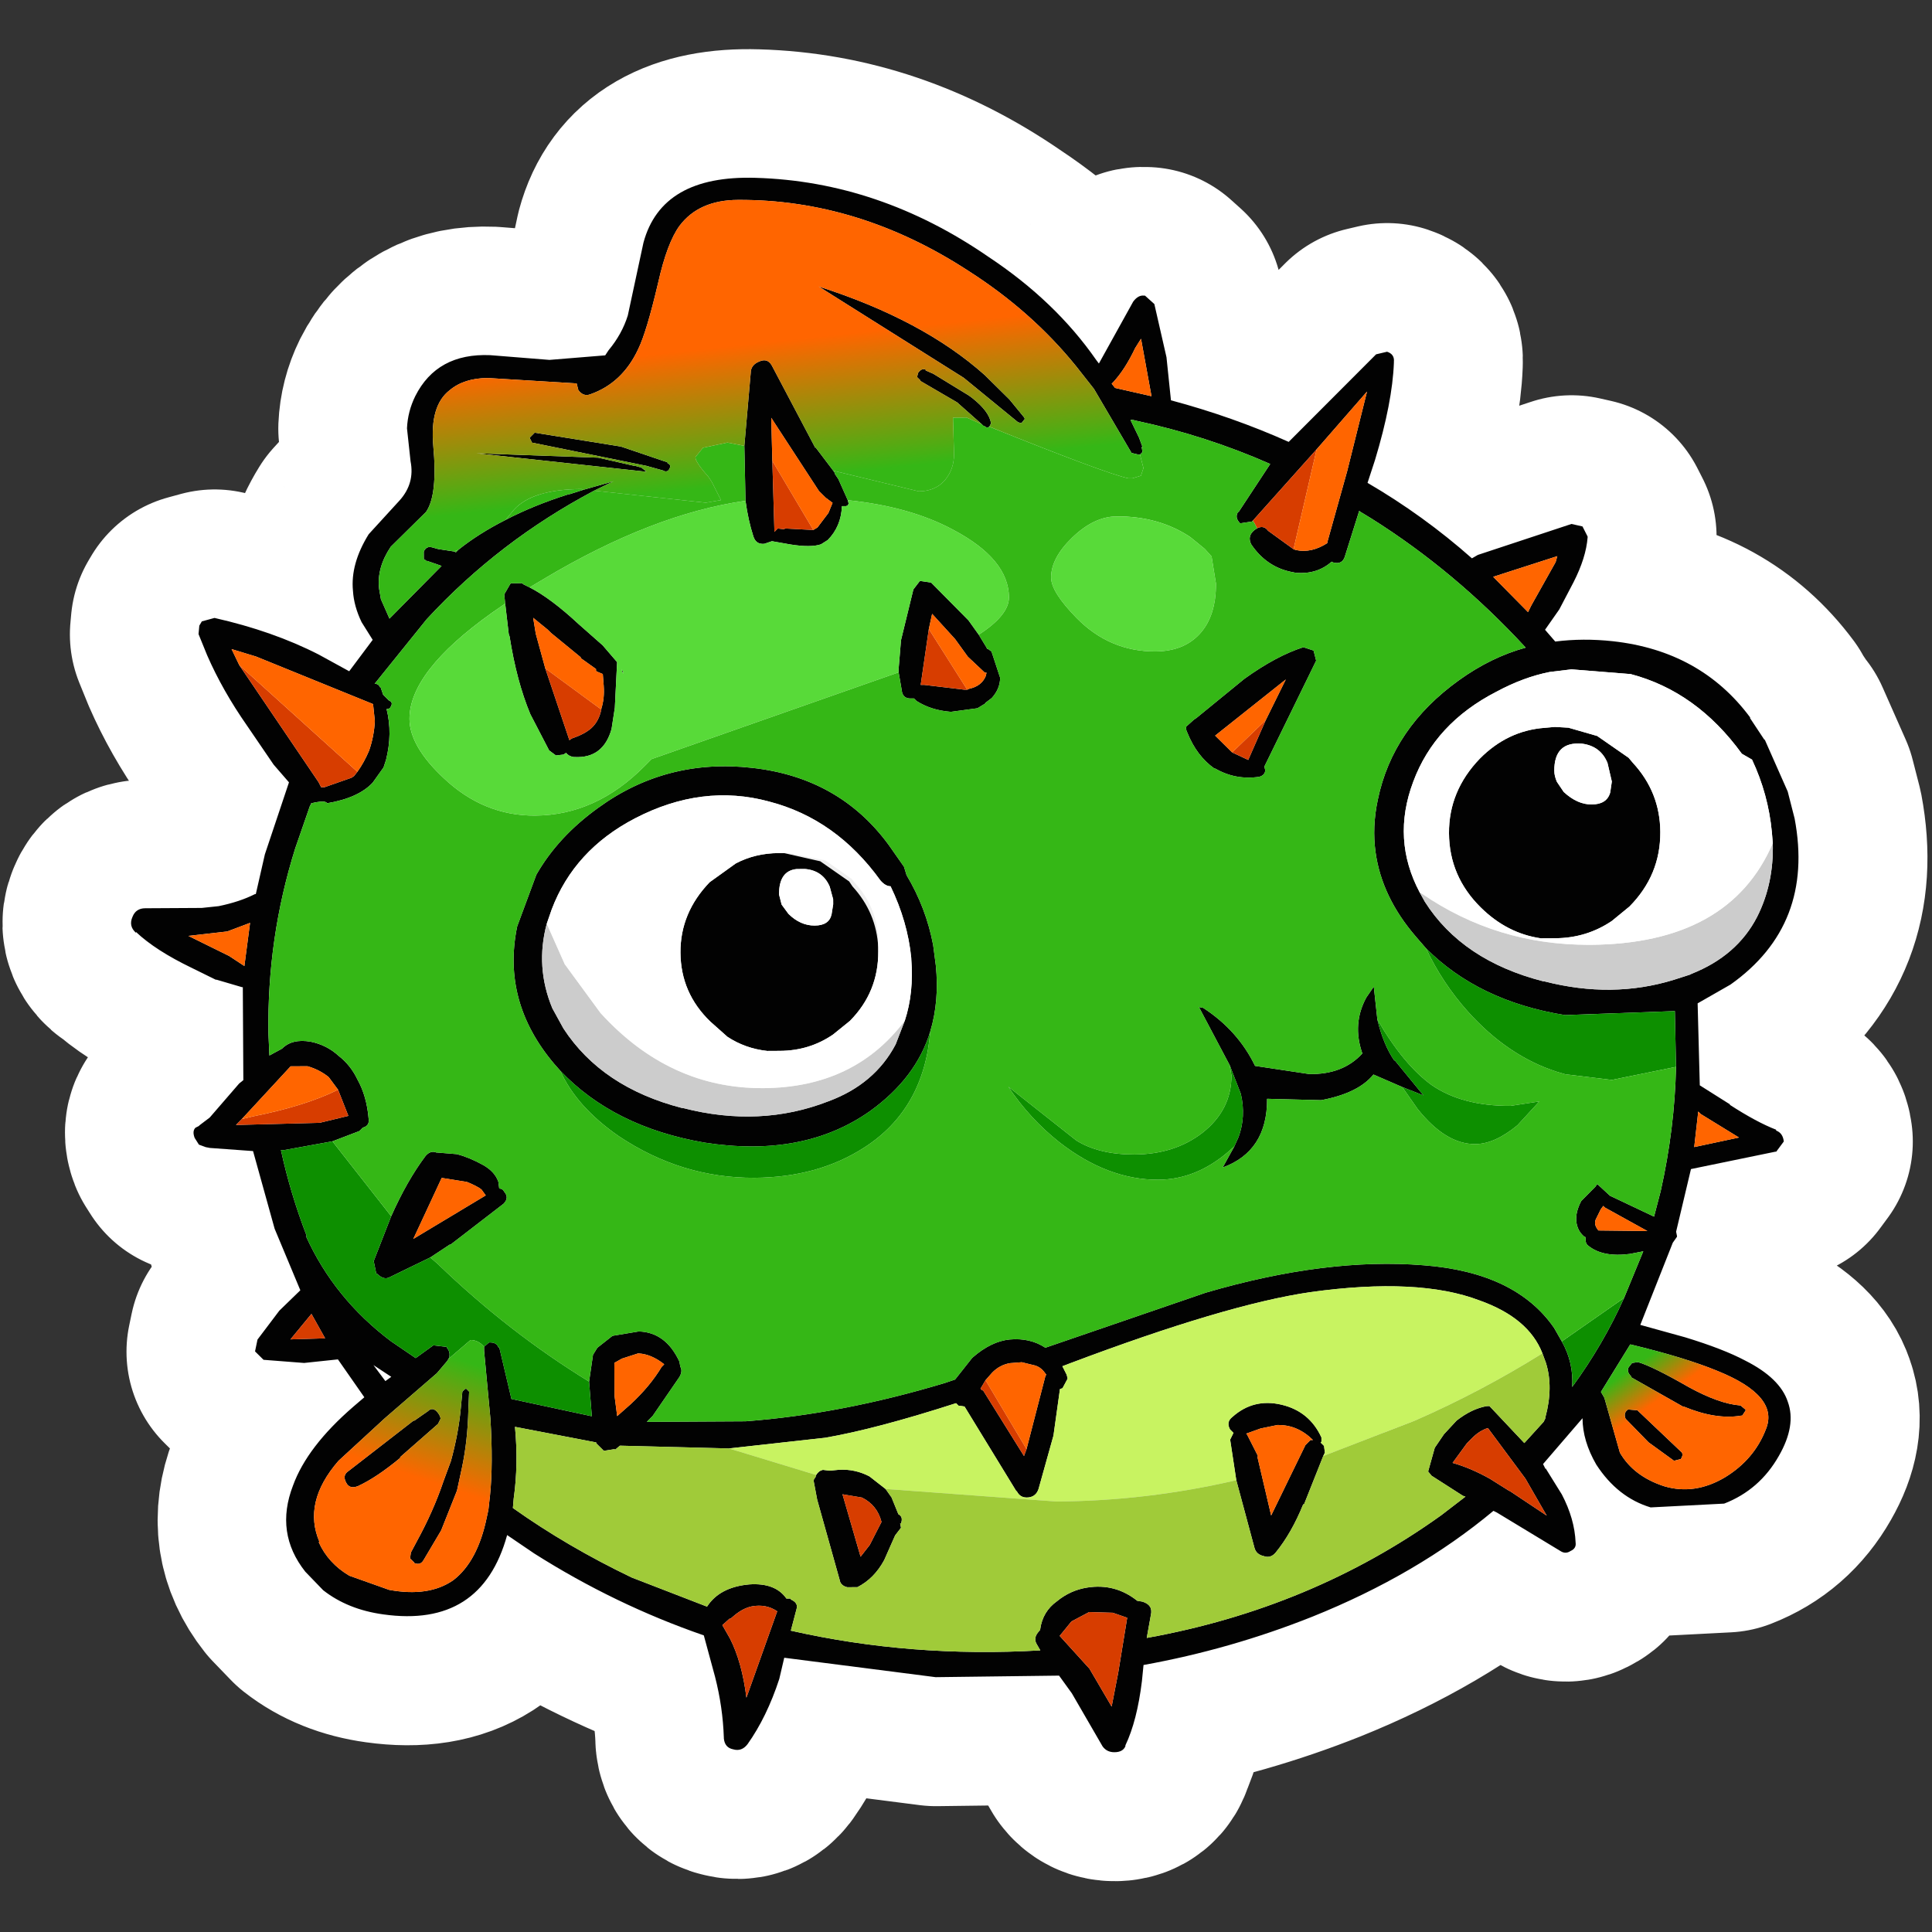 
<svg xmlns="http://www.w3.org/2000/svg" version="1.1" xmlns:xlink="http://www.w3.org/1999/xlink" preserveAspectRatio="none" x="0px" y="0px" width="60px" height="60px" viewBox="0 0 60 60">
<rect x="0" y="0" width="60" height="60" fill="#333333" stroke="none"/>
<defs>
<linearGradient id="Gradient_1" gradientUnits="userSpaceOnUse" x1="-56.25" y1="23.588" x2="-57.65" y2="25.613" spreadMethod="pad">
<stop  offset="0%" stop-color="#35B716"/>

<stop  offset="100%" stop-color="#FF6500"/>
</linearGradient>

<linearGradient id="Gradient_2" gradientUnits="userSpaceOnUse" x1="-7.787" y1="30.488" x2="-5.412" y2="37.513" spreadMethod="pad">
<stop  offset="0%" stop-color="#35B716"/>

<stop  offset="100%" stop-color="#FF6500"/>
</linearGradient>

<linearGradient id="Gradient_3" gradientUnits="userSpaceOnUse" x1="-4.013" y1="-28.575" x2="-3.188" y2="-36.725" spreadMethod="pad">
<stop  offset="0%" stop-color="#35B716"/>

<stop  offset="100%" stop-color="#FF6500"/>
</linearGradient>

<g id="Layer0_0_FILL">
<path fill="#EFEFEF" stroke="none" d="
M 3.5 -38.5
L 2.55 -42.8
Q 1.45 -46.8 -4.1 -46.6 -11.4 -46.35 -17.85 -41.85 -21.8 -39.2 -24.2 -35.7
L -24.35 -35.5 -26.4 -39.15
Q -26.7 -39.55 -27.05 -39.5
L -27.1 -39.5 -27.65 -39 -28.35 -35.85 -28.6 -33.3
Q -32.25 -32.3 -35.55 -30.8
L -40.75 -35.95 -41.4 -36.1
Q -41.85 -35.95 -41.8 -35.5
L -41.8 -35.45
Q -41.7 -33.1 -40.65 -29.7
L -40.2 -28.35
Q -43.5 -26.4 -46.35 -23.85
L -46.7 -24.05 -52.25 -25.85 -52.9 -25.7 -53.2 -25.1 -53.2 -25.05
Q -53.1 -23.85 -52.35 -22.4
L -51.5 -20.8 -50.65 -19.6 -51.25 -18.9
Q -52.9 -19.1 -54.65 -18.9 -59.85 -18.3 -62.75 -14.35
L -62.75 -14.3 -63.6 -13 -63.6 -13.05 -64.95 -9.95 -65.35 -8.35
Q -66.5 -2.05 -61.5 1.45
L -59.55 2.55 -59.65 7.4 -61.45 8.55 -61.4 8.55
Q -63 9.6 -64.15 10.05
L -64.15 10.1
Q -64.55 10.25 -64.6 10.75
L -64.15 11.35 -64.1 11.35 -59.1 12.35 -58.2 16.05 -58.25 16.3 -58.25 16.35 -58 16.7 -56.05 21.55 -58.7 22.3
Q -60.95 23 -62.25 23.7 -64.3 24.75 -64.75 26.15 -65.25 27.55 -64.2 29.35 -63.05 31.35 -60.95 32.15
L -56.6 32.35
Q -54.65 31.75 -53.4 29.8 -52.6 28.4 -52.6 27.05
L -50.25 29.75 -50.4 30.05 -50.4 30 -51.35 31.55
Q -52.1 33 -52.15 34.4 -52.2 34.75 -51.85 34.9 -51.55 35.1 -51.25 34.9
L -47.5 32.6 -47.3 32.5
Q -42.75 36.25 -36.55 38.7 -31.7 40.6 -26.55 41.5
L -26.45 42.45
Q -26.15 44.8 -25.45 46.25
L -25.45 46.3
Q -25.3 46.65 -24.8 46.65 -24.35 46.65 -24.1 46.3
L -22.3 43.15 -21.55 42.1 -14.25 42.15 -5.3 40.95 -5 42.2
Q -4.25 44.45 -3.1 46.05 -2.75 46.5 -2.25 46.35 -1.75 46.25 -1.7 45.7
L -1.7 45.65
Q -1.65 43.85 -1.2 42.05
L -0.55 39.6
Q 4.7 37.75 9.45 34.7
L 11.05 33.6
Q 12.6 39.1 18.4 38.25 20.5 37.95 21.95 36.8
L 23 35.7
Q 24.8 33.4 23.7 30.6 22.85 28.3 20.1 25.95
L 19.45 25.4 21 23.15 23 23.35 25.4 23.15 25.9 22.65 25.75 21.95 24.45 20.25 23.2 19.05 24.7 15.4 25.95 10.8 28.5 10.6 28.75 10.55 29.15 10.4 29.4 10
Q 29.55 9.6 29.35 9.4
L 29.15 9.3 29.1 9.25 28.5 8.8 26.75 6.8 26.5 6.6 26.5 1.1 26.55 1.1 28.05 0.65 28.1 0.65 29.5 -0.05
Q 31.65 -1.1 32.8 -2.2
L 32.8 -2.15
Q 33.25 -2.55 33 -3.1 32.8 -3.6 32.25 -3.6
L 28.9 -3.6 27.9 -3.7
Q 26.65 -3.95 25.75 -4.4
L 25.7 -4.4 25.15 -6.75 23.7 -11 24.6 -12.05 26.15 -14.35
Q 27.6 -16.45 28.5 -18.55
L 29 -19.8 28.95 -20.3 28.8 -20.55 28.05 -20.75
Q 24.6 -19.95 21.9 -18.55
L 20.1 -17.55 18.7 -19.4 19.35 -20.45
Q 19.8 -21.4 19.85 -22.3 20 -23.9 18.9 -25.65
L 17.05 -27.65
Q 16.15 -28.65 16.4 -29.95
L 16.6 -31.9
Q 16.55 -32.9 16.1 -33.8 14.8 -36.35 11.65 -36.2
L 8.15 -35.9 4.85 -36.15 4.65 -36.45
Q 3.85 -37.4 3.5 -38.5
M 18.2 24.45
L 17.85 24.2 18.9 23.5 18.2 24.45 Z"/>
</g>

<g id="Layer0_0_MEMBER_0_FILL">
<path fill="#000000" fill-opacity="0.992" stroke="none" d="
M 3.5 -38.5
L 2.55 -42.8
Q 1.45 -46.8 -4.1 -46.6 -11.4 -46.35 -17.85 -41.85 -21.8 -39.2 -24.2 -35.7
L -24.35 -35.5 -26.4 -39.15
Q -26.7 -39.55 -27.05 -39.5
L -27.1 -39.5 -27.65 -39 -28.35 -35.85 -28.6 -33.3
Q -32.25 -32.3 -35.55 -30.8
L -40.75 -35.95 -41.4 -36.1
Q -41.85 -35.95 -41.8 -35.5
L -41.8 -35.45
Q -41.7 -33.1 -40.65 -29.7
L -40.2 -28.35
Q -43.5 -26.4 -46.35 -23.85
L -46.7 -24.05 -52.25 -25.85 -52.9 -25.7 -53.2 -25.1 -53.2 -25.05
Q -53.1 -23.85 -52.35 -22.4
L -51.5 -20.8 -50.65 -19.6 -51.25 -18.9
Q -52.9 -19.1 -54.65 -18.9 -59.85 -18.3 -62.75 -14.35
L -62.75 -14.3 -63.6 -13 -63.6 -13.05 -64.95 -9.95 -65.35 -8.35
Q -66.5 -2.05 -61.5 1.45
L -59.55 2.55 -59.65 7.4 -61.45 8.55 -61.4 8.55
Q -63 9.6 -64.15 10.05
L -64.15 10.1
Q -64.55 10.25 -64.6 10.75
L -64.15 11.35 -64.1 11.35 -59.1 12.35 -58.2 16.05 -58.25 16.3 -58.25 16.35 -58 16.7 -56.05 21.55 -58.7 22.3
Q -60.95 23 -62.25 23.7 -64.3 24.75 -64.75 26.15 -65.25 27.55 -64.2 29.35 -63.05 31.35 -60.95 32.15
L -56.6 32.35
Q -54.65 31.75 -53.4 29.8 -52.6 28.4 -52.6 27.05
L -50.25 29.75 -50.4 30.05 -50.4 30 -51.35 31.55
Q -52.1 33 -52.15 34.4 -52.2 34.75 -51.85 34.9 -51.55 35.1 -51.25 34.9
L -47.5 32.6 -47.3 32.5
Q -42.75 36.25 -36.55 38.7 -31.7 40.6 -26.55 41.5
L -26.45 42.45
Q -26.15 44.8 -25.45 46.25
L -25.45 46.3
Q -25.3 46.65 -24.8 46.65 -24.35 46.65 -24.1 46.3
L -22.3 43.15 -21.55 42.1 -14.25 42.15 -5.3 40.95 -5 42.2
Q -4.25 44.45 -3.1 46.05 -2.75 46.5 -2.25 46.35 -1.75 46.25 -1.7 45.7
L -1.7 45.65
Q -1.65 43.85 -1.2 42.05
L -0.55 39.6
Q 4.7 37.75 9.45 34.7
L 11.05 33.6
Q 12.6 39.1 18.4 38.25 20.5 37.95 21.95 36.8
L 23 35.7
Q 24.8 33.4 23.7 30.6 22.85 28.3 20.1 25.95
L 19.45 25.4 21 23.15 23 23.35 25.4 23.15 25.9 22.65 25.75 21.95 24.45 20.25 23.2 19.05 24.7 15.4 25.95 10.8 28.5 10.6 28.75 10.55 29.15 10.4 29.4 10
Q 29.55 9.6 29.35 9.4
L 29.15 9.3 29.1 9.25 28.5 8.8 26.75 6.8 26.5 6.6 26.5 1.1 26.55 1.1 28.05 0.65 28.1 0.65 29.5 -0.05
Q 31.65 -1.1 32.8 -2.2
L 32.8 -2.15
Q 33.25 -2.55 33 -3.1 32.8 -3.6 32.25 -3.6
L 28.9 -3.6 27.9 -3.7
Q 26.65 -3.95 25.75 -4.4
L 25.7 -4.4 25.15 -6.75 23.7 -11 24.6 -12.05 26.15 -14.35
Q 27.6 -16.45 28.5 -18.55
L 29 -19.8 28.95 -20.3 28.8 -20.55 28.05 -20.75
Q 24.6 -19.95 21.9 -18.55
L 20.1 -17.55 18.7 -19.4 19.35 -20.45
Q 19.8 -21.4 19.85 -22.3 20 -23.9 18.9 -25.65
L 17.05 -27.65
Q 16.15 -28.65 16.4 -29.95
L 16.6 -31.9
Q 16.55 -32.9 16.1 -33.8 14.8 -36.35 11.65 -36.2
L 8.15 -35.9 4.85 -36.15 4.65 -36.45
Q 3.85 -37.4 3.5 -38.5
M 1.85 23.7
L 1.7 23.55
Q 2.45 22.95 3.2 22.9
L 3.25 22.9 4.2 23.2 4.65 23.45 4.65 25.4 4.5 26.6 3.7 25.9
Q 2.55 24.85 1.85 23.7
M 18.2 24.45
L 17.85 24.2 18.9 23.5 18.2 24.45
M -63.1 -2.55
Q -64.1 -4.5 -64.05 -6.9
L -64 -7.55
Q -63.8 -9.8 -62.85 -11.85
L -62.25 -12.2
Q -59.6 -15.9 -55.7 -16.95
L -52.2 -17.25 -50.9 -17.1
Q -49.35 -16.8 -47.75 -15.95 -44.1 -14.1 -42.8 -10.65 -41.5 -7.25 -43.15 -4.1
L -43.45 -3.55
Q -45.65 -0.05 -50.45 1.2
L -50.5 1.2
Q -54.5 2.25 -58.15 1.15
L -59.1 0.85 -59.2 0.8
Q -61.9 -0.25 -63.1 -2.55
M 0.4 -43.8
Q 1.15 -42.8 1.7 -40.4 2.4 -37.5 2.9 -36.5 3.85 -34.5 5.75 -33.85 6.15 -33.7 6.45 -34.1
L 6.55 -34.5 11.8 -34.85
Q 13.2 -34.85 14.05 -34.15 15.25 -33.25 15.05 -30.85 14.8 -27.95 15.5 -26.95
L 17.6 -24.9
Q 18.45 -23.65 18.3 -22.4
L 18.2 -21.8 17.7 -20.65 14.6 -23.75 15.45 -24.05 15.5 -24.05 15.55 -24.1 15.65 -24.15 15.65 -24.6
Q 15.5 -24.95 15.15 -24.85
L 14.8 -24.75 13.85 -24.6 13.75 -24.55 13.6 -24.7
Q 12.4 -25.65 10.8 -26.45 9.15 -27.3 7.05 -27.95
L 7 -27.95 6.2 -28.2 4.4 -28.7 5.55 -28.15
Q 11.2 -25.2 15.5 -20.6
L 18.6 -16.8
Q 18.35 -16.8 18.3 -16.6
L 18.25 -16.6 18.1 -16.15 17.75 -15.8
Q 17.5 -15.7 17.65 -15.45 17.7 -15.3 17.9 -15.3 17.55 -13.85 17.95 -12.3
L 18.1 -11.85 18.75 -10.95
Q 19.6 -10.05 21.45 -9.75 21.55 -9.95 22.4 -9.75
L 22.4 -9.65 22.45 -9.65 23.35 -7.1
Q 25.05 -1.8 25 3.85
L 24.95 5.15 24.2 4.75
Q 23.6 4.15 22.5 4.35 21.55 4.55 20.85 5.2 20.15 5.75 19.75 6.6 19.2 7.6 19.1 8.95 19.05 9.35 19.45 9.45
L 19.65 9.65 21.25 10.25 24.1 10.75 24.3 10.75
Q 23.75 13.35 22.8 15.85
L 22.85 15.85
Q 21.2 19.55 17.85 22.1
L 16.4 23.1 15.35 22.35 14.55 22.45 14.55 22.5
Q 14.3 22.8 14.45 23.15
L 14.55 23.3 15.15 24 18.25 26.65 21 29.15
Q 23.15 31.6 22.15 33.95
L 22.2 33.95
Q 21.65 35.2 20.4 35.95
L 18.05 36.8
Q 15.7 37.25 14.25 36.25 12.8 35.15 12.25 32.55
L 12.15 32.1 12.05 31.25
Q 11.85 29.4 12 26.7
L 12.35 22.7 12.35 22.45 12.05 22.2 12 22.2
Q 11.6 22.2 11.5 22.5
L 11.45 22.5 10.75 25.55 6 26.6 6.15 24.55 5.9 22.9 5.9 22.95 5.65 22.55 4.75 21.85 3.2 21.6
Q 1.6 21.65 0.8 23.4
L 0.75 23.7
Q 0.6 23.95 0.8 24.3
L 2.4 26.6 2.75 26.95 -3.1 26.95
Q -8.8 26.55 -14.9 24.75
L -15.5 24.55 -16.5 23.3 -16.55 23.25
Q -17.65 22.3 -18.75 22.2 -19.95 22.1 -20.85 22.7
L -30.35 19.5
Q -37.5 17.45 -43.25 17.95 -48.7 18.4 -50.95 21.7
L -51.4 22.5
Q -52.1 23.75 -52 25.2 -53.85 22.7 -55.1 19.95
L -56.25 17.2 -55.45 17.35
Q -53.85 17.55 -53 16.85 -52.8 16.7 -52.85 16.35
L -52.75 16.3
Q -52.35 15.95 -52.3 15.4 -52.25 14.85 -52.6 14.2
L -53.45 13.35 -53.55 13.2 -54.3 13.9 -56.9 15.15 -57.3 13.65
Q -58.15 9.95 -58.25 6.3
L -58.2 3 -51.7 3.2
Q -46.6 2.35 -43.5 -0.8
L -42.9 -1.5
Q -40.9 -3.85 -40.55 -6.5 -40.35 -8 -40.7 -9.6 -41.6 -13.85 -45.55 -16.65 -47.45 -18 -49.5 -18.55 -45.35 -23.1 -40.4 -26.25
L -39.75 -26.65 -39.7 -26.7 -38.85 -24.05
Q -38.7 -23.5 -38.15 -23.65
L -38.05 -23.7
Q -37.2 -22.95 -35.95 -23.05
L -35.7 -23.1
Q -34.2 -23.4 -33.3 -24.75 -33.05 -25.25 -33.5 -25.6
L -33.65 -25.7
Q -34.05 -25.9 -34.3 -25.55
L -35.8 -24.45 -35.95 -24.4
Q -36.85 -24.2 -37.8 -24.8
L -37.8 -24.85 -39 -29.05 -40.2 -33.75 -37.2 -30.35 -33.4 -26.15 -33.35 -26.1 -32.65 -26
Q -32.3 -26.35 -32.55 -26.7
L -32.55 -26.65 -34.45 -29.5
Q -30.65 -31.2 -26.55 -32.1
L -26.35 -32.15 -26.2 -32.15 -26.7 -31.1 -26.9 -30.55 -26.85 -30.55 -26.9 -30.25 -26.75 -30.1 -26.65 -30.1 -26.25 -30.2 -24.05 -34 -23 -35.35
Q -20.4 -38.6 -16.7 -41 -10.2 -45.3 -3.05 -45.3 -0.75 -45.3 0.4 -43.8
M 18.95 -12.85
Q 18.65 -13.7 18.6 -14.6
L 18.7 -15.6 25.6 -18.45 27.05 -18.9 26.6 -17.95 21.95 -11 21.8 -10.7 21.6 -10.7 20 -11.25 19.85 -11.35 19.65 -11.6
Q 19.25 -12.15 18.95 -12.85
M 27.3 -0.75
L 26.4 -0.15 26.05 -2.7 27.4 -2.2 29.7 -1.95 27.3 -0.75
M 22.7 5.8
L 23.7 5.8 26.6 8.9 26.95 9.25 22 9.15 20.3 8.75 20.9 7.2 21.45 6.45
Q 22 6 22.7 5.8
M 22.55 20.45
L 23.8 21.95 21.75 21.9 22.55 20.45
M 10.65 31.45
L 10.7 32
Q 7.5 34.3 3.7 36.15
L -0.75 37.9
Q -1.5 36.75 -3.25 36.6 -4.8 36.5 -5.45 37.45
L -5.7 37.45 -5.7 37.5
Q -6.15 37.7 -6.05 38.05
L -5.7 39.35
Q -12.8 41 -20.45 40.6
L -20.25 40.25
Q -20 39.85 -20.4 39.45
L -20.35 39.45 -20.45 39.4 -20.45 39.35
Q -20.6 38.3 -21.45 37.7 -22.25 37.05 -23.25 36.9 -24.9 36.65 -26.2 37.7
L -26.5 37.75
Q -27.15 37.95 -27 38.55
L -26.75 39.9
Q -36.5 38.2 -44.2 32.75
L -45.65 31.65 -45.5 31.6 -43.65 30.4 -43.45 30.15 -43.85 28.75 -44.4 27.95 -45.15 27.15
Q -46.05 26.45 -46.95 26.3
L -47.1 26.3 -49.15 28.5 -50.3 27.25 -50.4 27.05 -50.4 27
Q -50.9 25.2 -50.45 23.75
L -50.25 23.2
Q -49.45 21.1 -46.55 20.05 -42.95 18.65 -36.55 19.5 -31.55 20.2 -22.25 23.65
L -21.85 23.8 -22.1 24.3 -22.15 24.5 -22.15 24.55 -21.85 25.1 -21.7 25.15 -21.3 27.9 -20.4 31.05
Q -20.25 31.5 -19.8 31.55 -19.3 31.6 -19.1 31.15
L -19.1 31.2 -16.05 26.15 -15.75 26.1 -15.7 26.1 -15.55 25.95
Q -10.8 27.45 -7.8 27.95
L -2.1 28.55 4.35 28.35 4.65 28.6 4.65 28.55 5.3 28.65 5.75 28.2 5.75 28.15 10.55 27.2
Q 10.35 29.4 10.65 31.45
M -47.6 -22.75
L -49.65 -20.65 -49.85 -21.05 -51.3 -23.6 -51.4 -23.95 -47.6 -22.75
M -25.2 -34.4
L -25.1 -34.3 -25.3 -34.05 -27.45 -33.55 -26.85 -36.95 -26.5 -36.4
Q -25.9 -35.15 -25.2 -34.4
M -17.7 24.15
L -17.3 24.6 -17 25.1 -17.1 25.2 -17.15 25.2 -19.55 29.1 -19.7 28.7 -20.85 24.35 -20.9 24.3 -20.75 24.1
Q -20.55 23.85 -20.25 23.75
L -19.45 23.55 -18.75 23.6
Q -18.15 23.7 -17.7 24.15
M -22.3 38.9
L -21.6 39.75 -23.35 41.7 -24.65 43.95 -25.05 41.95 -25.6 38.7 -24.75 38.4 -23.35 38.35 -22.3 38.9
M -2.4 38.4
L -2.1 38.65 -2.1 38.6 -1.65 39 -2.1 39.8
Q -2.8 41.2 -3.05 43.3
L -4.9 38.2
Q -4.25 37.75 -3.4 37.9 -2.9 38 -2.4 38.4
M -59.7 9.1
L -59.55 8.95 -59.3 11.05 -61.95 10.5 -59.7 9.1
M -53.75 14.7
L -53.45 15.3
Q -53.35 15.55 -53.5 15.8
L -53.6 15.95 -56.5 16 -54 14.6 -53.9 14.5 -53.75 14.7
M -60.6 24.3
Q -58.7 23.5 -55.45 22.7
L -53.7 25.5 -53.9 25.85 -54.8 29.1
Q -55.6 30.5 -57.4 31.1 -59.2 31.65 -61 30.6 -62.75 29.55 -63.45 27.75 -64.25 25.8 -60.6 24.3
M -46.05 28.2
L -45.75 28.5 -44.9 29.65
Q -45.95 29.95 -47.1 30.6
L -48.2 31.3 -48.3 31.35 -50.45 32.8 -49.2 30.6 -47 27.6
Q -46.5 27.75 -46.05 28.2
M -55.15 27.1
Q -55 26.75 -55.3 26.55
L -55.85 26.6 -58.4 29.05
Q -58.6 29.2 -58.4 29.5
L -58 29.6 -56.5 28.5 -55.15 27.1
M -55.35 24.05
L -55.55 23.8 -55.9 23.75
Q -56.75 24 -58.9 25.25 -60.7 26.25 -61.95 26.35
L -62.25 26.6 -62.25 26.65 -62.05 26.95 -62 26.95
Q -60.5 27.2 -58.6 26.4
L -58.55 26.4 -55.5 24.65 -55.5 24.6
Q -55.2 24.3 -55.35 24.05
M -7.25 30.15
Q -7.4 29.9 -7.65 29.85
L -8.05 29.9 -8.6 29.85
Q -9.55 29.8 -10.4 30.25
L -11.35 31 -11.7 31.5 -12.1 32.5
Q -12.4 32.65 -12.25 33.05
L -12.2 33.05 -12.25 33.3 -11.9 33.75 -11.25 35.2
Q -10.65 36.3 -9.65 36.8
L -9.05 36.8
Q -8.65 36.7 -8.6 36.35
L -7.3 31.6 -7.1 30.5 -7.1 30.45 -7.15 30.35 -7.2 30.3 -7.25 30.15
M -9.95 31.5
L -8.8 31.3 -9.85 35 -10.4 34.3 -11.1 32.95
Q -10.85 31.95 -9.95 31.5
M -31.75 27.6
Q -31.5 27.15 -31.9 26.85 -33.15 25.75 -34.8 26.15 -36.45 26.55 -37.15 28.1
L -37.15 28.35 -37.1 28.4 -37.3 28.6 -37.35 29 -37.25 29.2 -36.1 32.05 -36.05 32.05
Q -35.35 33.75 -34.4 34.9 -34.1 35.25 -33.7 35.1 -33.25 35 -33.15 34.6
L -32.1 30.6 -31.75 28.2 -31.95 27.8 -31.75 27.6
M -34.6 27.35
L -34.55 27.35 -33.55 27.55 -32.7 27.85 -32.75 27.9 -33.4 29.2 -33.35 29.2 -34.15 32.7 -36.2 28.55 -36.5 28.25 -36.65 28.25
Q -35.75 27.35 -34.6 27.35
M -12.55 -19.2
L -13.3 -22.2 -13.65 -22.65 -13.7 -22.7 -14.35 -22.6 -16.55 -20.35 -17.15 -19.5 -17.6 -18.75 -17.65 -18.65 -17.7 -18.65 -17.9 -18.5 -18.4 -16.95
Q -18.4 -16.3 -17.9 -15.75
L -17.5 -15.45 -17.55 -15.45 -17.05 -15.15 -15.5 -14.95 -15.45 -14.95
Q -14.3 -15.05 -13.45 -15.6
L -13.3 -15.75 -13.1 -15.75
Q -12.7 -15.75 -12.6 -16.1
L -12.4 -17.3 -12.4 -17.5 -12.55 -19.2
M -14.4 -20.75
L -14.2 -19.85 -13.7 -16.55 -13.9 -16.55 -16.3 -16.25 -16.45 -16.25 -16.55 -16.3
Q -17.3 -16.45 -17.55 -17.05
L -17.6 -17.25 -17.5 -17.25 -16.5 -18.2 -15.75 -19.25 -14.4 -20.75
M -4.3 -35.75
Q -4.8 -35.95 -5.05 -35.4
L -7.55 -30.6 -7.55 -30.65 -8.6 -29.25 -8.7 -29.1 -8.7 -29.05 -8.9 -28.75 -9.45 -27.5 -9.5 -27.3 -9.45 -27.2 -9.35 -27.15 -9.1 -27.15
Q -9.05 -25.95 -8.25 -25.15
L -7.85 -24.9
Q -7.25 -24.7 -6.05 -24.9
L -4.95 -25.1 -4.5 -24.95
Q -4 -24.9 -3.85 -25.4 -3.55 -26.35 -3.4 -27.5
L -3.35 -30.75 -3.75 -35.05
Q -3.75 -35.55 -4.3 -35.75
M -8.55 -27.35
L -8.15 -27.65 -7.75 -28.05 -4.95 -32.4 -5 -29.85 -5.1 -25.65 -5.3 -25.85 -5.7 -25.8 -5.7 -25.85 -7.4 -25.75 -7.65 -25.9 -8.3 -26.75 -8.55 -27.35
M -13.75 -34.55
L -13.8 -34.55 -13.6 -34.75 -13.6 -34.8 -13.65 -35
Q -13.85 -35.3 -14.1 -35.2
L -14.1 -35.15 -14.55 -34.95 -16.65 -33.65 -16.85 -33.5
Q -17.85 -32.7 -17.95 -32
L -17.85 -31.8 -17.75 -31.75
Q -17.65 -31.75 -17.55 -31.85
L -17.5 -31.85 -17.4 -31.95 -15.95 -33.25 -13.75 -34.55
M 13.35 25
L 13.25 25.1 13.3 26.15
Q 13.35 28 13.7 29.6
L 14 30.95 14.95 33.3 16 35.05
Q 16.2 35.4 16.6 35.2
L 16.55 35.2 16.8 34.95 16.75 34.6 16.4 33.95
Q 15.4 32.15 14.8 30.4
L 14.35 29.2
Q 13.9 27.6 13.75 26.1
L 13.65 25.1 13.5 24.95
Q 13.4 24.9 13.35 25
M 16.55 26.8
L 16.5 26.8 15.7 26.25
Q 15.4 25.95 15.1 26.35 14.95 26.55 14.95 26.7
L 15.1 27 17.35 28.95 17.35 29
Q 18.75 30.15 19.85 30.65 20.35 30.85 20.55 30.45 20.8 30 20.4 29.75
L 16.55 26.8
M 3.9 -17.45
L 3.9 -17.3 4 -17.6 3.95 -17.5 3.9 -17.45
M 10.55 -22.65
L 10.5 -22.7 9.8 -22.7 9.8 -22.65 9.4 -22.45
Q 8.15 -21.8 6.5 -20.25
L 5.1 -19 4.25 -18 4.4 -15.3 4.6 -14.05
Q 5.1 -12.3 6.8 -12.4
L 6.85 -12.4
Q 7.15 -12.45 7.3 -12.65
L 7.45 -12.55 7.9 -12.5 8.3 -12.8 9.4 -14.95
Q 10.2 -16.9 10.6 -19.55
L 10.65 -19.7 10.85 -21.5 10.9 -22 10.9 -22.05 10.55 -22.65
M 9.2 -20.65
L 9.05 -19.7 8.5 -17.65 7.1 -13.4 6.95 -13.5
Q 6.2 -13.75 5.8 -14.1 5.35 -14.5 5.2 -15.2
L 5.2 -15.25
Q 5 -15.85 5.05 -16.6
L 5.1 -17.3 5.45 -17.45 5.5 -17.5 5.5 -17.6 6.4 -18.25 6.4 -18.3 8.15 -19.75 8.35 -19.95 9.2 -20.65
M -30.05 2.6
L -30.3 2.65
Q -32.35 4 -33.35 6.1
L -36.55 6.6
Q -38.55 6.65 -39.7 5.4 -39.1 3.65 -39.95 2.1
L -40.4 1.45 -40.6 3.4
Q -40.95 4.9 -41.6 5.85
L -41.6 5.8 -43.3 7.9 -42.05 7.4 -40.35 6.65
Q -39.45 7.75 -37.25 8.15
L -34.05 8.05
Q -34.05 11.15 -31.4 12.1
L -32.1 10.85 -32.35 10.3
Q -32.8 9.1 -32.5 7.75
L -31.85 6.05 -30.05 2.6
M -29.85 -14.4
L -30 -14.5 -32.85 -16.8
Q -34.75 -18.15 -36.35 -18.65
L -36.95 -18.45 -37.1 -17.85 -34 -11.6 -34.05 -11.4
Q -34.05 -11.1 -33.7 -11 -32.3 -10.8 -31.1 -11.5
L -31.05 -11.5
Q -30 -12.25 -29.45 -13.65 -29.35 -13.85 -29.4 -14
L -29.85 -14.4
M -35.3 -16.75
L -31.1 -13.45 -32.1 -12.45 -33.05 -12 -34.1 -14.35 -35.3 -16.75
M 9.1 -5.45
Q 7.8 -7.7 5.4 -9.4 1.35 -12.3 -3.7 -11.7 -8.85 -11.1 -11.75 -7.1
L -12.65 -5.8 -12.8 -5.3
Q -13.95 -3.35 -14.35 -1.15
L -14.5 0.05
Q -14.7 2.15 -14.15 3.95 -13.3 6.7 -10.55 8.65 -6.6 11.4 -0.75 10.45 4.6 9.5 7.75 6.15
L 8.1 5.75
Q 11.2 2.05 10.25 -2.4
L 9.1 -5.45
M 3.25 -8.75
Q 6.85 -6.9 8.2 -3.4
L 8.5 -2.55
Q 9.2 0 8.2 2.45
L 7.55 3.65
Q 5.3 7.15 0.55 8.4
L 0.5 8.4
Q -4.05 9.6 -8.1 8.05 -10.85 7.05 -12.1 4.7
L -12.65 3.3
Q -13.2 1.65 -13.05 -0.35
L -13.05 -0.4
Q -12.85 -2.55 -11.85 -4.65 -11.55 -4.65 -11.25 -5 -8.65 -8.65 -4.7 -9.7 -0.75 -10.8 3.25 -8.75
M -11.1 -1.05
L -11.1 -0.8
Q -11.1 1.6 -9.4 3.3
L -8.4 4.1
Q -7 5.05 -5.25 5.05
L -4.5 5.05
Q -3.2 4.9 -2.15 4.2
L -1.15 3.3
Q 0.6 1.6 0.6 -0.8 0.6 -3.15 -1.15 -4.95
L -2.7 -6.05
Q -3.85 -6.65 -5.25 -6.65
L -5.55 -6.65 -7.7 -6.15 -9.4 -4.95 -9.6 -4.65
Q -11 -3.1 -11.1 -1.05
M -5.25 -4.2
L -5.4 -3.6 -5.8 -3.05
Q -6.5 -2.35 -7.35 -2.35 -8.2 -2.35 -8.35 -3
L -8.45 -3.6 -8.45 -3.9 -8.25 -4.65
Q -7.85 -5.6 -6.8 -5.7
L -6.3 -5.7
Q -5.25 -5.6 -5.25 -4.2
M -19.9 -32.35
L -19.95 -32.25 -19.75 -32 -19.55 -32.05 -16.35 -34.7 -7.8 -40.15
Q -13.95 -38.15 -17.6 -34.85
L -19.05 -33.4 -19.9 -32.35
M 3.1 -29.6
L 2.75 -29.5 2.5 -29.3 2.45 -29.25 12.5 -30.4 5.3 -30.1 3.15 -29.6 3.1 -29.6
M 9.15 -31
L 9.2 -31 9.35 -31.3 9.05 -31.6 3.95 -30.75 1.2 -29.8 1.2 -29.75
Q 0.95 -29.65 1.1 -29.4 1.2 -29.2 1.45 -29.3
L 1.4 -29.3 2.45 -29.6 9.15 -31
M 15.75 11.15
Q 15.45 10.8 15.1 10.95
L 15.05 10.95 13.9 11.05
Q 13.15 11.25 12.35 11.7 11.65 12.1 11.45 12.7
L 11.4 13.1
Q 11.2 13.1 11.1 13.3 10.8 13.65 11.15 14
L 14.3 16.4 14.35 16.4 15.5 17.15 17.9 18.3
Q 18.25 18.5 18.65 18.1
L 18.7 18.1 18.85 17.35 17.8 14.7
Q 16.85 12.6 15.75 11.15
M 13.3 12.7
L 14.8 12.45 16.5 16.05 12.2 13.5 12.45 13.15
Q 12.7 12.95 13.3 12.7
M -52 -13.8
L -53.7 -13.3 -55.55 -12 -55.8 -11.7
Q -57.4 -9.95 -57.4 -7.6 -57.4 -5.05 -55.55 -3.2
L -54.5 -2.35
Q -53 -1.35 -51.15 -1.35
L -50.3 -1.35
Q -48.3 -1.65 -46.75 -3.2 -44.9 -5.05 -44.9 -7.6 -44.9 -10.1 -46.75 -12 -48.4 -13.65 -50.6 -13.8
L -51.2 -13.85 -52 -13.8
M -54.55 -10.6
L -54.3 -11.7
Q -53.9 -12.7 -52.8 -12.85 -51.15 -13 -51.15 -11.25 -51.15 -10.95 -51.3 -10.6
L -51.7 -10
Q -52.5 -9.25 -53.35 -9.25 -54.25 -9.25 -54.45 -9.95
L -54.55 -10.6 Z"/>

<path fill="#D73D00" stroke="none" d="
M -45.75 28.5
L -46.05 28.2
Q -46.5 27.75 -47 27.6
L -49.2 30.6 -50.45 32.8 -48.3 31.35 -48.2 31.3 -47.1 30.6
Q -45.95 29.95 -44.9 29.65
L -45.75 28.5
M -2.1 38.65
L -2.4 38.4
Q -2.9 38 -3.4 37.9 -4.25 37.75 -4.9 38.2
L -3.05 43.3
Q -2.8 41.2 -2.1 39.8
L -1.65 39 -2.1 38.6 -2.1 38.65
M -21.6 39.75
L -22.3 38.9 -23.35 38.35 -24.75 38.4 -25.6 38.7 -25.05 41.95 -24.65 43.95 -23.35 41.7 -21.6 39.75
M -17.1 25.2
L -17 25.1 -17.3 24.6 -19.65 28.6 -19.7 28.7 -19.55 29.1 -17.15 25.2 -17.1 25.2
M -8.8 31.3
L -9.95 31.5
Q -10.85 31.95 -11.1 32.95
L -10.4 34.3 -9.85 35 -8.8 31.3
M 23.8 21.95
L 22.55 20.45 21.75 21.9 23.8 21.95
M 20.9 7.2
L 20.3 8.75 22 9.15 26.95 9.25 26.6 8.9 25.95 8.75
Q 22.85 8.15 20.9 7.2
M 19.65 -11.6
L 19.85 -11.35 20 -11.25 21.6 -10.7 21.8 -10.7 21.95 -11 26.6 -17.95 19.65 -11.6
M -16.45 -16.25
L -16.3 -16.25 -13.9 -16.55 -13.7 -16.55 -14.2 -19.85 -16.45 -16.25
M -33.5 -26
L -33.4 -26.15 -37.2 -30.35 -35.8 -24.45 -34.3 -25.55
Q -34.05 -25.9 -33.65 -25.7
L -33.5 -26
M -7.4 -25.75
L -5.7 -25.85 -5.7 -25.8 -5.3 -25.85 -5.1 -25.65 -5 -29.85 -7.4 -25.75
M 5.2 -15.2
Q 5.35 -14.5 5.8 -14.1 6.2 -13.75 6.95 -13.5
L 7.1 -13.4 8.5 -17.65 5.2 -15.2
M -32.1 -12.45
L -34.1 -14.35 -33.05 -12 -32.1 -12.45 Z"/>

<path fill="url(#Gradient_1)" stroke="none" d="
M -55.45 22.7
Q -58.7 23.5 -60.6 24.3 -64.25 25.8 -63.45 27.75 -62.75 29.55 -61 30.6 -59.2 31.65 -57.4 31.1 -55.6 30.5 -54.8 29.1
L -53.9 25.85 -53.7 25.5 -55.45 22.7
M -55.55 23.8
L -55.35 24.05
Q -55.2 24.3 -55.5 24.6
L -55.5 24.65 -58.55 26.4 -58.6 26.4
Q -60.5 27.2 -62 26.95
L -62.05 26.95 -62.25 26.65 -62.25 26.6 -61.95 26.35
Q -60.7 26.25 -58.9 25.25 -56.75 24 -55.9 23.75
L -55.55 23.8
M -55.3 26.55
Q -55 26.75 -55.15 27.1
L -56.5 28.5 -58 29.6 -58.4 29.5
Q -58.6 29.2 -58.4 29.05
L -55.85 26.6 -55.3 26.55 Z"/>

<path fill="#FF6500" stroke="none" d="
M -53.45 15.3
L -53.75 14.7 -53.9 14.5 -54 14.6 -56.5 16 -53.6 15.95 -53.5 15.8
Q -53.35 15.55 -53.45 15.3
M -59.55 8.95
L -59.7 9.1 -61.95 10.5 -59.3 11.05 -59.55 8.95
M -17.3 24.6
L -17.7 24.15
Q -18.15 23.7 -18.75 23.6
L -19.45 23.55 -20.25 23.75
Q -20.55 23.85 -20.75 24.1
L -20.9 24.3 -20.85 24.35 -19.7 28.7 -19.65 28.6 -17.3 24.6
M -25.1 -34.3
L -25.2 -34.4
Q -25.9 -35.15 -26.5 -36.4
L -26.85 -36.95 -27.45 -33.55 -25.3 -34.05 -25.1 -34.3
M -49.65 -20.65
L -47.6 -22.75 -51.4 -23.95 -51.3 -23.6 -49.85 -21.05 -49.65 -20.65
M -34.55 27.35
L -34.6 27.35
Q -35.75 27.35 -36.65 28.25
L -36.5 28.25 -36.2 28.55 -34.15 32.7 -33.35 29.2 -33.4 29.2 -32.75 27.9 -32.7 27.85 -33.55 27.55 -34.55 27.35
M 23.7 5.8
L 22.7 5.8
Q 22 6 21.45 6.45
L 20.9 7.2
Q 22.85 8.15 25.95 8.75
L 26.6 8.9 23.7 5.8
M 26.4 -0.15
L 27.3 -0.75 29.7 -1.95 27.4 -2.2 26.05 -2.7 26.4 -0.15
M 18.6 -14.6
Q 18.65 -13.7 18.95 -12.85 19.25 -12.15 19.65 -11.6
L 26.6 -17.95 27.05 -18.9 25.6 -18.45 18.7 -15.6 18.6 -14.6
M -14.2 -19.85
L -14.4 -20.75 -15.75 -19.25 -16.5 -18.2 -17.5 -17.25 -17.6 -17.25 -17.55 -17.05
Q -17.3 -16.45 -16.55 -16.3
L -16.45 -16.25 -14.2 -19.85
M -37.8 -24.85
L -37.8 -24.8
Q -36.85 -24.2 -35.95 -24.4
L -35.8 -24.45 -37.2 -30.35 -40.2 -33.75 -39 -29.05 -37.8 -24.85
M -8.15 -27.65
L -8.55 -27.35 -8.3 -26.75 -7.65 -25.9 -7.4 -25.75 -5 -29.85 -4.95 -32.4 -7.75 -28.05 -8.15 -27.65
M 9.05 -19.7
L 9.2 -20.65 8.35 -19.95 8.15 -19.75 6.4 -18.3 6.4 -18.25 5.5 -17.6 5.5 -17.5 5.45 -17.45 5.1 -17.3 5.05 -16.6
Q 5 -15.85 5.2 -15.25
L 5.2 -15.2 8.5 -17.65 9.05 -19.7
M -31.1 -13.45
L -35.3 -16.75 -34.1 -14.35 -32.1 -12.45 -31.1 -13.45
M 14.8 12.45
L 13.3 12.7
Q 12.7 12.95 12.45 13.15
L 12.2 13.5 16.5 16.05 14.8 12.45
M 1.7 23.55
L 1.85 23.7
Q 2.55 24.85 3.7 25.9
L 4.5 26.6 4.65 25.4 4.65 23.45 4.2 23.2 3.25 22.9 3.2 22.9
Q 2.45 22.95 1.7 23.55 Z"/>

<path fill="#C8F361" stroke="none" d="
M -21.85 23.8
L -22.25 23.65
Q -31.55 20.2 -36.55 19.5 -42.95 18.65 -46.55 20.05 -49.45 21.1 -50.25 23.2 -46.6 25.45 -42.65 27.15
L -37.25 29.2 -37.35 29 -37.3 28.6 -37.1 28.4 -37.15 28.35 -37.15 28.1
Q -36.45 26.55 -34.8 26.15 -33.15 25.75 -31.9 26.85 -31.5 27.15 -31.75 27.6
L -31.95 27.8 -31.75 28.2 -32.1 30.6
Q -26.8 31.8 -21.45 31.8
L -11.35 31 -10.4 30.25
Q -9.55 29.8 -8.6 29.85
L -8.05 29.9 -7.65 29.85
Q -7.4 29.9 -7.25 30.15
L -2.1 28.55 -7.8 27.95
Q -10.8 27.45 -15.55 25.95
L -15.7 26.1 -15.75 26.1 -16.05 26.15 -19.1 31.2 -19.1 31.15
Q -19.3 31.6 -19.8 31.55 -20.25 31.5 -20.4 31.05
L -21.3 27.9 -21.7 25.15 -21.85 25.1 -22.15 24.55 -22.15 24.5 -22.1 24.3 -21.85 23.8 Z"/>

<path fill="#A0CB39" stroke="none" d="
M 10.7 32
L 10.65 31.45
Q 10.35 29.4 10.55 27.2
L 5.75 28.15 5.75 28.2 5.3 28.65 4.65 28.55 4.65 28.6 4.35 28.35 -2.1 28.55 -7.25 30.15 -7.2 30.3 -7.15 30.35 -7.1 30.45 -7.1 30.5 -7.3 31.6 -8.6 36.35
Q -8.65 36.7 -9.05 36.8
L -9.65 36.8
Q -10.65 36.3 -11.25 35.2
L -11.9 33.75 -12.25 33.3 -12.2 33.05 -12.25 33.05
Q -12.4 32.65 -12.1 32.5
L -11.7 31.5 -11.35 31 -21.45 31.8
Q -26.8 31.8 -32.1 30.6
L -33.15 34.6
Q -33.25 35 -33.7 35.1 -34.1 35.25 -34.4 34.9 -35.35 33.75 -36.05 32.05
L -36.1 32.05 -37.25 29.2 -42.65 27.15
Q -46.6 25.45 -50.25 23.2
L -50.45 23.75
Q -50.9 25.2 -50.4 27
L -50.4 27.05 -50.3 27.25 -49.15 28.5 -47.1 26.3 -46.95 26.3
Q -46.05 26.45 -45.15 27.15
L -44.4 27.95 -43.85 28.75 -43.45 30.15 -43.65 30.4 -45.5 31.6 -45.65 31.65 -44.2 32.75
Q -36.5 38.2 -26.75 39.9
L -27 38.55
Q -27.15 37.95 -26.5 37.75
L -26.2 37.7
Q -24.9 36.65 -23.25 36.9 -22.25 37.05 -21.45 37.7 -20.6 38.3 -20.45 39.35
L -20.45 39.4 -20.35 39.45 -20.4 39.45
Q -20 39.85 -20.25 40.25
L -20.45 40.6
Q -12.8 41 -5.7 39.35
L -6.05 38.05
Q -6.15 37.7 -5.7 37.5
L -5.7 37.45 -5.45 37.45
Q -4.8 36.5 -3.25 36.6 -1.5 36.75 -0.75 37.9
L 3.7 36.15
Q 7.5 34.3 10.7 32 Z"/>

<path fill="#0D8F00" stroke="none" d="
M -51.7 6.7
L -51.2 6.55
Q -48.3 5.6 -45.95 2.95 -44.45 1.25 -43.5 -0.8 -46.6 2.35 -51.7 3.2
L -58.2 3 -58.25 6.3 -54.45 7.05 -51.7 6.7
M 24.1 10.75
L 21.25 10.25 17.8 14.7 18.85 17.35 18.7 18.1 18.65 18.1
Q 18.25 18.5 17.9 18.3
L 15.5 17.15 15.05 17.55
Q 10.9 21.6 6.15 24.55
L 6 26.6 10.75 25.55 11.45 22.5 11.5 22.5
Q 11.6 22.2 12 22.2
L 12.05 22.2 12.35 22.45
Q 12.7 22.05 13.15 22.05
L 14.45 23.15
Q 14.3 22.8 14.55 22.5
L 14.55 22.45 15.35 22.35 16.4 23.1 17.85 22.1
Q 21.2 19.55 22.85 15.85
L 22.8 15.85
Q 23.75 13.35 24.3 10.75
L 24.1 10.75
M -22.75 10.45
Q -24.1 11.3 -26.2 11.3 -28.55 11.3 -30.2 10.05 -31.95 8.7 -31.95 6.65
L -31.85 6.05 -32.5 7.75
Q -32.8 9.1 -32.35 10.3
L -32.1 10.85 -31.7 11.2
Q -29.8 12.8 -27.6 12.8 -24.6 12.8 -21.75 10.55 -20 9.15 -18.75 7.25
L -22.75 10.45
M -41.6 5.85
Q -40.95 4.9 -40.6 3.4 -42.15 6.1 -43.8 7.3 -45.6 8.55 -48.45 8.55
L -50.15 8.3 -48.85 9.7
Q -47.5 10.8 -46.35 10.8 -44.6 10.8 -42.95 8.7
L -42.05 7.4 -43.3 7.9 -41.6 5.8 -41.6 5.85
M 4.3 10.05
Q 6.8 8.3 7.75 6.15 4.6 9.5 -0.75 10.45 -6.6 11.4 -10.55 8.65 -13.3 6.7 -14.15 3.95 -13.75 8.55 -10.2 10.8 -7.45 12.55 -3.7 12.55 0.6 12.55 4.3 10.05
M -51.4 22.5
L -55.1 19.95
Q -53.85 22.7 -52 25.2 -52.1 23.75 -51.4 22.5 Z"/>

<path fill="url(#Gradient_2)" stroke="none" d="
M 12.35 22.45
L 12.35 22.7 12 26.7
Q 11.85 29.4 12.05 31.25
L 12.15 32.1 12.25 32.55
Q 12.8 35.15 14.25 36.25 15.7 37.25 18.05 36.8
L 20.4 35.95
Q 21.65 35.2 22.2 33.95
L 22.15 33.95
Q 23.15 31.6 21 29.15
L 18.25 26.65 15.15 24 14.55 23.3 14.45 23.15 13.15 22.05
Q 12.7 22.05 12.35 22.45
M 16.5 26.8
L 16.55 26.8 20.4 29.75
Q 20.8 30 20.55 30.45 20.35 30.85 19.85 30.65 18.75 30.15 17.35 29
L 17.35 28.95 15.1 27 14.95 26.7
Q 14.95 26.55 15.1 26.35 15.4 25.95 15.7 26.25
L 16.5 26.8
M 13.25 25.1
L 13.35 25
Q 13.4 24.9 13.5 24.95
L 13.65 25.1 13.75 26.1
Q 13.9 27.6 14.35 29.2
L 14.8 30.4
Q 15.4 32.15 16.4 33.95
L 16.75 34.6 16.8 34.95 16.55 35.2 16.6 35.2
Q 16.2 35.4 16 35.05
L 14.95 33.3 14 30.95 13.7 29.6
Q 13.35 28 13.3 26.15
L 13.25 25.1
M 10.5 -22.7
L 10.55 -22.65 10.9 -22.05 10.9 -22 10.85 -21.5 11.65 -20.95
Q 16.55 -17.5 16.55 -14.7 16.55 -13.1 14.55 -11.2 12.2 -8.95 9.15 -8.95 5.55 -8.95 2.65 -11.85
L 2.25 -12.25 -12.4 -17.3 -12.6 -16.1
Q -12.7 -15.75 -13.1 -15.75
L -13.3 -15.75 -13.45 -15.6
Q -14.3 -15.05 -15.45 -14.95
L -15.5 -14.95 -17.05 -15.15 -17.55 -15.45 -17.5 -15.45 -17.9 -15.75
Q -18.4 -16.3 -18.4 -16.95
L -17.9 -18.5 -17.7 -18.65 -17.65 -18.65 -17.6 -18.75 -17.15 -19.5
Q -18.95 -20.65 -18.95 -21.7 -18.95 -23.95 -15.7 -25.7 -13.15 -27.1 -9.45 -27.5
L -8.9 -28.75 -8.7 -29.05 -8.7 -29.1 -8.6 -29.25 -13.65 -28
Q -14.45 -28 -15 -28.45
L -15.2 -28.65
Q -15.75 -29.3 -15.75 -30.2
L -15.7 -32.35 -16.5 -32.35 -17.4 -31.95 -17.5 -31.85 -17.55 -31.85
Q -17.65 -31.75 -17.75 -31.75
L -17.85 -31.8
Q -24.7 -29 -26.05 -28.7
L -26.3 -28.7 -26.8 -28.85 -26.95 -29.3 -26.75 -30.1 -26.9 -30.25 -26.85 -30.55 -26.9 -30.55 -26.7 -31.1 -26.2 -32.15 -26.35 -32.15 -26.55 -32.1
Q -30.65 -31.2 -34.45 -29.5
L -32.55 -26.65 -32.55 -26.7
Q -32.3 -26.35 -32.65 -26
L -33.35 -26.1 -33.4 -26.15 -33.5 -26 -33.65 -25.7 -33.5 -25.6
Q -33.05 -25.25 -33.3 -24.75 -34.2 -23.4 -35.7 -23.1
L -35.95 -23.05
Q -37.2 -22.95 -38.05 -23.7
L -38.15 -23.65
Q -38.7 -23.5 -38.85 -24.05
L -39.7 -26.7 -39.75 -26.65 -40.4 -26.25
Q -45.35 -23.1 -49.5 -18.55 -47.45 -18 -45.55 -16.65 -41.6 -13.85 -40.7 -9.6 -40.35 -8 -40.55 -6.5 -40.9 -3.85 -42.9 -1.5
L -43.5 -0.8
Q -44.45 1.25 -45.95 2.95 -48.3 5.6 -51.2 6.55
L -51.7 6.7 -54.45 7.05 -58.25 6.3
Q -58.15 9.95 -57.3 13.65
L -56.9 15.15 -54.3 13.9 -53.55 13.2 -53.45 13.35 -52.6 14.2
Q -52.25 14.85 -52.3 15.4 -52.35 15.95 -52.75 16.3
L -52.85 16.35
Q -52.8 16.7 -53 16.85 -53.85 17.55 -55.45 17.35
L -56.25 17.2 -55.1 19.95 -51.4 22.5 -50.95 21.7
Q -48.7 18.4 -43.25 17.95 -37.5 17.45 -30.35 19.5
L -20.85 22.7
Q -19.95 22.1 -18.75 22.2 -17.65 22.3 -16.55 23.25
L -16.5 23.3 -15.5 24.55 -14.9 24.75
Q -8.8 26.55 -3.1 26.95
L 2.75 26.95 2.4 26.6 0.8 24.3
Q 0.6 23.95 0.75 23.7
L 0.8 23.4
Q 1.6 21.65 3.2 21.6
L 4.75 21.85 5.65 22.55 5.9 22.95 5.9 22.9 6.15 24.55
Q 10.9 21.6 15.05 17.55
L 15.5 17.15 14.35 16.4 14.3 16.4 11.15 14
Q 10.8 13.65 11.1 13.3 11.2 13.1 11.4 13.1
L 11.45 12.7
Q 11.65 12.1 12.35 11.7 13.15 11.25 13.9 11.05
L 15.05 10.95 15.1 10.95
Q 15.45 10.8 15.75 11.15 16.85 12.6 17.8 14.7
L 21.25 10.25 19.65 9.65 19.45 9.45
Q 19.05 9.35 19.1 8.95 19.2 7.6 19.75 6.6 20.15 5.75 20.85 5.2 21.55 4.55 22.5 4.35 23.6 4.15 24.2 4.75
L 24.95 5.15 25 3.85
Q 25.05 -1.8 23.35 -7.1
L 22.45 -9.65 22.4 -9.65 22.4 -9.75
Q 21.55 -9.95 21.45 -9.75 19.6 -10.05 18.75 -10.95
L 18.1 -11.85 17.95 -12.3
Q 17.55 -13.85 17.9 -15.3 17.7 -15.3 17.65 -15.45 17.5 -15.7 17.75 -15.8
L 18.1 -16.15 18.25 -16.6 18.3 -16.6
Q 18.35 -16.8 18.6 -16.8
L 15.5 -20.6
Q 11.2 -25.2 5.55 -28.15
L -1.05 -27.4 -1.95 -27.55 -1.4 -28.65 -1.2 -28.95
Q -0.45 -29.8 -0.45 -30.1
L -0.9 -30.65 -2.35 -30.95 -3.35 -30.75 -3.4 -27.5
Q 2.1 -26.75 8.55 -22.95
L 9.4 -22.45 9.8 -22.65 9.8 -22.7 10.5 -22.7
M 5.4 -9.4
Q 7.8 -7.7 9.1 -5.45
L 10.25 -2.4
Q 11.2 2.05 8.1 5.75
L 7.75 6.15
Q 6.8 8.3 4.3 10.05 0.6 12.55 -3.7 12.55 -7.45 12.55 -10.2 10.8 -13.75 8.55 -14.15 3.95 -14.7 2.15 -14.5 0.05
L -14.35 -1.15
Q -13.95 -3.35 -12.8 -5.3
L -12.65 -5.8 -11.75 -7.1
Q -8.85 -11.1 -3.7 -11.7 1.35 -12.3 5.4 -9.4
M -29.7 -25.2
Q -27.85 -26.45 -25.35 -26.45 -24 -26.45 -22.7 -25.2 -21.45 -24 -21.45 -22.85 -21.45 -22 -22.95 -20.45 -24.9 -18.45 -27.6 -18.45 -29.25 -18.45 -30.2 -19.45 -31.2 -20.5 -31.2 -22.45
L -30.95 -24.05 -30.55 -24.5 -29.7 -25.2
M -30 -14.5
L -29.85 -14.4 -29.4 -14
Q -29.35 -13.85 -29.45 -13.65 -30 -12.25 -31.05 -11.5
L -31.1 -11.5
Q -32.3 -10.8 -33.7 -11 -34.05 -11.1 -34.05 -11.4
L -34 -11.6 -37.1 -17.85 -36.95 -18.45 -36.35 -18.65
Q -34.75 -18.15 -32.85 -16.8
L -30 -14.5
M -30.3 2.65
L -30.05 2.6 -31.85 6.05 -31.95 6.65
Q -31.95 8.7 -30.2 10.05 -28.55 11.3 -26.2 11.3 -24.1 11.3 -22.75 10.45
L -18.75 7.25
Q -20 9.15 -21.75 10.55 -24.6 12.8 -27.6 12.8 -29.8 12.8 -31.7 11.2
L -32.1 10.85 -31.4 12.1
Q -34.05 11.15 -34.05 8.05
L -37.25 8.15
Q -39.45 7.75 -40.35 6.65
L -42.05 7.4 -42.95 8.7
Q -44.6 10.8 -46.35 10.8 -47.5 10.8 -48.85 9.7
L -50.15 8.3 -48.45 8.55
Q -45.6 8.55 -43.8 7.3 -42.15 6.1 -40.6 3.4
L -40.4 1.45 -39.95 2.1
Q -39.1 3.65 -39.7 5.4 -38.55 6.65 -36.55 6.6
L -33.35 6.1
Q -32.35 4 -30.3 2.65 Z"/>

<path fill="#58DA39" stroke="none" d="
M 10.65 -19.7
L 10.6 -19.55
Q 10.2 -16.9 9.4 -14.95
L 8.3 -12.8 7.9 -12.5 7.45 -12.55 7.3 -12.65
Q 7.15 -12.45 6.85 -12.4
L 6.8 -12.4
Q 5.1 -12.3 4.6 -14.05
L 4.4 -15.3 4.25 -18 5.1 -19 6.5 -20.25
Q 8.15 -21.8 9.4 -22.45
L 8.55 -22.95
Q 2.1 -26.75 -3.4 -27.5 -3.55 -26.35 -3.85 -25.4 -4 -24.9 -4.5 -24.95
L -4.95 -25.1 -6.05 -24.9
Q -7.25 -24.7 -7.85 -24.9
L -8.25 -25.15
Q -9.05 -25.95 -9.1 -27.15
L -9.35 -27.15 -9.45 -27.2 -9.5 -27.3 -9.45 -27.5
Q -13.15 -27.1 -15.7 -25.7 -18.95 -23.95 -18.95 -21.7 -18.95 -20.65 -17.15 -19.5
L -16.55 -20.35 -14.35 -22.6 -13.7 -22.7 -13.65 -22.65 -13.3 -22.2 -12.55 -19.2 -12.4 -17.5 -12.4 -17.3 2.25 -12.25 2.65 -11.85
Q 5.55 -8.95 9.15 -8.95 12.2 -8.95 14.55 -11.2 16.55 -13.1 16.55 -14.7 16.55 -17.5 11.65 -20.95
L 10.85 -21.5 10.65 -19.7
M 3.9 -17.3
L 3.9 -17.45 3.95 -17.5 4 -17.6 3.9 -17.3
M -25.35 -26.45
Q -27.85 -26.45 -29.7 -25.2
L -30.55 -24.5 -30.95 -24.05 -31.2 -22.45
Q -31.2 -20.5 -30.2 -19.45 -29.25 -18.45 -27.6 -18.45 -24.9 -18.45 -22.95 -20.45 -21.45 -22 -21.45 -22.85 -21.45 -24 -22.7 -25.2 -24 -26.45 -25.35 -26.45 Z"/>

<path fill="#CCCCCC" stroke="none" d="
M 8.5 -2.55
L 7.45 -0.15 5.35 2.75
Q 1.3 7.25 -4.25 7.25 -9.65 7.25 -12.65 3.3
L -12.1 4.7
Q -10.85 7.05 -8.1 8.05 -4.05 9.6 0.5 8.4
L 0.55 8.4
Q 5.3 7.15 7.55 3.65
L 8.2 2.45
Q 9.2 0 8.5 -2.55
M -64.05 -6.9
Q -64.1 -4.5 -63.1 -2.55 -61.9 -0.25 -59.2 0.8
L -59.1 0.85 -58.15 1.15
Q -54.5 2.25 -50.5 1.2
L -50.45 1.2
Q -45.65 -0.05 -43.45 -3.55
L -43.15 -4.1 -43.25 -4.05
Q -47.7 -0.95 -53.2 -0.95 -61.45 -0.95 -64.05 -6.9 Z"/>

<path fill="#FFFFFF" stroke="none" d="
M 7.45 -0.15
L 8.5 -2.55 8.2 -3.4
Q 6.85 -6.9 3.25 -8.75 -0.75 -10.8 -4.7 -9.7 -8.65 -8.65 -11.25 -5 -11.55 -4.65 -11.85 -4.65 -12.85 -2.55 -13.05 -0.4
L -13.05 -0.35
Q -13.2 1.65 -12.65 3.3 -9.65 7.25 -4.25 7.25 1.3 7.25 5.35 2.75
L 7.45 -0.15
M -11.1 -0.8
L -11.1 -1.05 -11.1 -1.35
Q -11.1 -3.35 -9.75 -4.85
L -9.55 -5.1 -8 -6.2 -5.8 -6.65 -5.55 -6.65 -5.25 -6.65
Q -3.85 -6.65 -2.7 -6.05
L -1.15 -4.95
Q 0.6 -3.15 0.6 -0.8 0.6 1.6 -1.15 3.3
L -2.15 4.2
Q -3.2 4.9 -4.5 5.05
L -5.25 5.05
Q -7 5.05 -8.4 4.1
L -9.4 3.3
Q -11.1 1.6 -11.1 -0.8
M -62.25 -12.2
L -62.85 -11.85
Q -63.8 -9.8 -64 -7.55
L -64.05 -6.9
Q -61.45 -0.95 -53.2 -0.95 -47.7 -0.95 -43.25 -4.05
L -43.15 -4.1
Q -41.5 -7.25 -42.8 -10.65 -44.1 -14.1 -47.75 -15.95 -49.35 -16.8 -50.9 -17.1
L -52.2 -17.25 -55.7 -16.95
Q -59.6 -15.9 -62.25 -12.2
M -53.7 -13.3
L -52 -13.8 -51.2 -13.85 -50.6 -13.8
Q -48.4 -13.65 -46.75 -12 -44.9 -10.1 -44.9 -7.6 -44.9 -5.05 -46.75 -3.2 -48.3 -1.65 -50.3 -1.35
L -51.15 -1.35
Q -53 -1.35 -54.5 -2.35
L -55.55 -3.2
Q -57.4 -5.05 -57.4 -7.6 -57.4 -9.95 -55.8 -11.7
L -55.55 -12 -53.7 -13.3 Z"/>

<path fill="#FFFFFF" fill-opacity="0.992" stroke="none" d="
M -5.4 -3.6
L -5.25 -4.2
Q -5.25 -5.6 -6.3 -5.7
L -6.8 -5.7
Q -7.85 -5.6 -8.25 -4.65
L -8.45 -3.9 -8.45 -3.6 -8.35 -3
Q -8.2 -2.35 -7.35 -2.35 -6.5 -2.35 -5.8 -3.05
L -5.4 -3.6
M -54.3 -11.7
L -54.55 -10.6 -54.45 -9.95
Q -54.25 -9.25 -53.35 -9.25 -52.5 -9.25 -51.7 -10
L -51.3 -10.6
Q -51.15 -10.95 -51.15 -11.25 -51.15 -13 -52.8 -12.85 -53.9 -12.7 -54.3 -11.7 Z"/>

<path fill="#33B614" fill-opacity="0.992" stroke="none" d="
M 7 -27.95
L 7.05 -27.95
Q 9.15 -27.3 10.8 -26.45
L 10.3 -27.05
Q 9.2 -28.25 6.3 -28.25
L 6.2 -28.2 7 -27.95
M 13.85 -24.6
L 13.6 -24.7 13.75 -24.55 13.85 -24.6 Z"/>

<path fill="url(#Gradient_3)" stroke="none" d="
M 1.7 -40.4
Q 1.15 -42.8 0.4 -43.8 -0.75 -45.3 -3.05 -45.3 -10.2 -45.3 -16.7 -41 -20.4 -38.6 -23 -35.35
L -24.05 -34 -26.25 -30.2 -26.65 -30.1 -26.75 -30.1 -26.95 -29.3 -26.8 -28.85 -26.3 -28.7 -26.05 -28.7
Q -24.7 -29 -17.85 -31.8
L -17.95 -32
Q -17.85 -32.7 -16.85 -33.5
L -16.65 -33.65 -14.55 -34.95 -14.1 -35.15 -14.1 -35.2
Q -13.85 -35.3 -13.65 -35
L -13.6 -34.8 -13.6 -34.75 -13.8 -34.55 -13.75 -34.55 -15.95 -33.25 -17.4 -31.95 -16.5 -32.35 -15.7 -32.35 -15.75 -30.2
Q -15.75 -29.3 -15.2 -28.65
L -15 -28.45
Q -14.45 -28 -13.65 -28
L -8.6 -29.25 -7.55 -30.65 -7.55 -30.6 -5.05 -35.4
Q -4.8 -35.95 -4.3 -35.75 -3.75 -35.55 -3.75 -35.05
L -3.35 -30.75 -2.35 -30.95 -0.9 -30.65 -0.45 -30.1
Q -0.45 -29.8 -1.2 -28.95
L -1.4 -28.65 -1.95 -27.55 -1.05 -27.4 5.55 -28.15 4.4 -28.7 6.2 -28.2 6.3 -28.25
Q 9.2 -28.25 10.3 -27.05
L 10.8 -26.45
Q 12.4 -25.65 13.6 -24.7
L 13.85 -24.6 14.8 -24.75 15.15 -24.85
Q 15.5 -24.95 15.65 -24.6
L 15.65 -24.15 15.55 -24.1 15.5 -24.05 15.45 -24.05 14.6 -23.75 17.7 -20.65 18.2 -21.8 18.3 -22.4
Q 18.45 -23.65 17.6 -24.9
L 15.5 -26.95
Q 14.8 -27.95 15.05 -30.85 15.25 -33.25 14.05 -34.15 13.2 -34.85 11.8 -34.85
L 6.55 -34.5 6.45 -34.1
Q 6.15 -33.7 5.75 -33.85 3.85 -34.5 2.9 -36.5 2.4 -37.5 1.7 -40.4
M 9.2 -31
L 9.15 -31 2.45 -29.6 1.4 -29.3 1.45 -29.3
Q 1.2 -29.2 1.1 -29.4 0.95 -29.65 1.2 -29.75
L 1.2 -29.8 3.95 -30.75 9.05 -31.6 9.35 -31.3 9.2 -31
M 2.75 -29.5
L 3.1 -29.6 3.15 -29.6 5.3 -30.1 12.5 -30.4 2.45 -29.25 2.5 -29.3 2.75 -29.5
M -19.95 -32.25
L -19.9 -32.35 -19.05 -33.4 -17.6 -34.85
Q -13.95 -38.15 -7.8 -40.15
L -16.35 -34.7 -19.55 -32.05 -19.75 -32 -19.95 -32.25 Z"/>
</g>

<path id="Layer0_0_1_STROKES" stroke="#FFFFFF" stroke-width="8" stroke-linejoin="round" stroke-linecap="round" fill="none" d="
M 19.99 7.541
L 19.504 9.801
Q 19.323 10.38 18.906 10.881
L 18.802 11.039 17.07 11.179 15.232 11.032
Q 13.578 10.962 12.903 12.304 12.669 12.778 12.646 13.303
L 12.757 14.326
Q 12.892 15.007 12.422 15.535
L 11.457 16.59
Q 10.884 17.512 10.967 18.351 10.996 18.823 11.235 19.321
L 11.579 19.87 10.85 20.845 9.902 20.325
Q 8.481 19.598 6.668 19.188
L 6.274 19.295 6.196 19.427 6.172 19.689 6.438 20.344
Q 6.916 21.444 7.683 22.542
L 8.503 23.745 8.979 24.293 8.23 26.528 7.948 27.763 7.921 27.764
Q 7.45 28.002 6.795 28.137
L 6.27 28.192 4.512 28.202
Q 4.223 28.203 4.119 28.466 3.99 28.756 4.227 28.965
L 4.227 28.938
Q 4.834 29.512 5.965 30.057
L 6.702 30.421 6.728 30.421 7.517 30.653 7.543 30.653 7.559 33.54 7.428 33.645 6.515 34.7 6.202 34.938 6.175 34.964 6.071 35.017
Q 5.966 35.123 6.046 35.332
L 6.179 35.542 6.389 35.619 6.52 35.645 7.859 35.743 8.529 38.154 9.326 40.065 8.674 40.699 7.996 41.595 7.919 41.963 8.183 42.224 9.444 42.322 10.493 42.211 11.313 43.388 10.973 43.678
Q 9.536 44.92 9.097 46.129 8.527 47.602 9.479 48.804
L 10.033 49.379
Q 10.797 49.978 11.9 50.13 14.947 50.559 15.745 47.668
L 16.588 48.241
Q 19.09 49.828 21.851 50.785
L 22.199 52.069
Q 22.441 53.012 22.472 53.957
L 22.472 53.983
Q 22.5 54.272 22.763 54.323 23.025 54.4 23.208 54.163 23.807 53.32 24.194 52.137
L 24.348 51.48 29.049 52.084 32.881 52.037 33.278 52.586 34.232 54.235
Q 34.364 54.418 34.6 54.416 34.862 54.415 34.94 54.231
L 34.94 54.205
Q 35.303 53.441 35.454 52.207
L 35.504 51.708
Q 38.205 51.221 40.745 50.21 43.992 48.906 46.37 46.925
L 46.475 46.977 48.45 48.174
Q 48.608 48.278 48.765 48.172 48.949 48.092 48.921 47.909 48.891 47.174 48.493 46.415
L 47.99 45.604 47.99 45.63 47.911 45.473 49.137 44.049
Q 49.14 44.758 49.564 45.491 50.226 46.511 51.251 46.82
L 53.534 46.703
Q 54.634 46.277 55.232 45.224 55.778 44.276 55.512 43.542 55.271 42.809 54.192 42.264 53.508 41.9 52.325 41.539
L 50.932 41.153 51.942 38.601 52.072 38.417 52.072 38.391 52.045 38.26 52.507 36.315 55.128 35.776 55.155 35.776 55.389 35.459
Q 55.362 35.197 55.151 35.119
L 55.151 35.093
Q 54.546 34.86 53.703 34.314
L 53.73 34.314 52.781 33.715 52.715 31.169 53.736 30.587
Q 56.35 28.735 55.729 25.432
L 55.514 24.593 54.797 22.97 54.797 22.996 54.347 22.316 54.347 22.29
Q 52.813 20.224 50.082 19.924 49.163 19.824 48.298 19.934
L 47.981 19.568 48.423 18.936 48.865 18.094
Q 49.255 17.33 49.304 16.7
L 49.304 16.674 49.144 16.36 48.803 16.283 45.895 17.244 45.712 17.35
Q 44.208 16.019 42.471 15.005
L 42.703 14.295
Q 43.244 12.507 43.29 11.274
L 43.29 11.247
Q 43.315 11.011 43.079 10.934
L 42.738 11.014 40.023 13.732
Q 38.286 12.954 36.368 12.44
L 36.229 11.102 35.853 9.45 35.563 9.189 35.537 9.19
Q 35.353 9.164 35.196 9.375
L 34.131 11.297 34.051 11.192
Q 32.782 9.362 30.701 7.982 27.302 5.638 23.47 5.528 20.556 5.439 19.99 7.541 Z"/>
</defs>

<g transform="matrix( -0.525, 0.003, 0.003, 0.525, 21.45,30) ">
<use xlink:href="#Layer0_0_FILL"/>

<use xlink:href="#Layer0_0_1_STROKES" transform="matrix( -1.905, 0.01, 0.01, 1.905, 40.55,-57.35) "/>
</g>

<g transform="matrix( -0.525, 0.003, 0.003, 0.525, 21.45,30) ">
<use xlink:href="#Layer0_0_MEMBER_0_FILL"/>
</g>
</svg>
